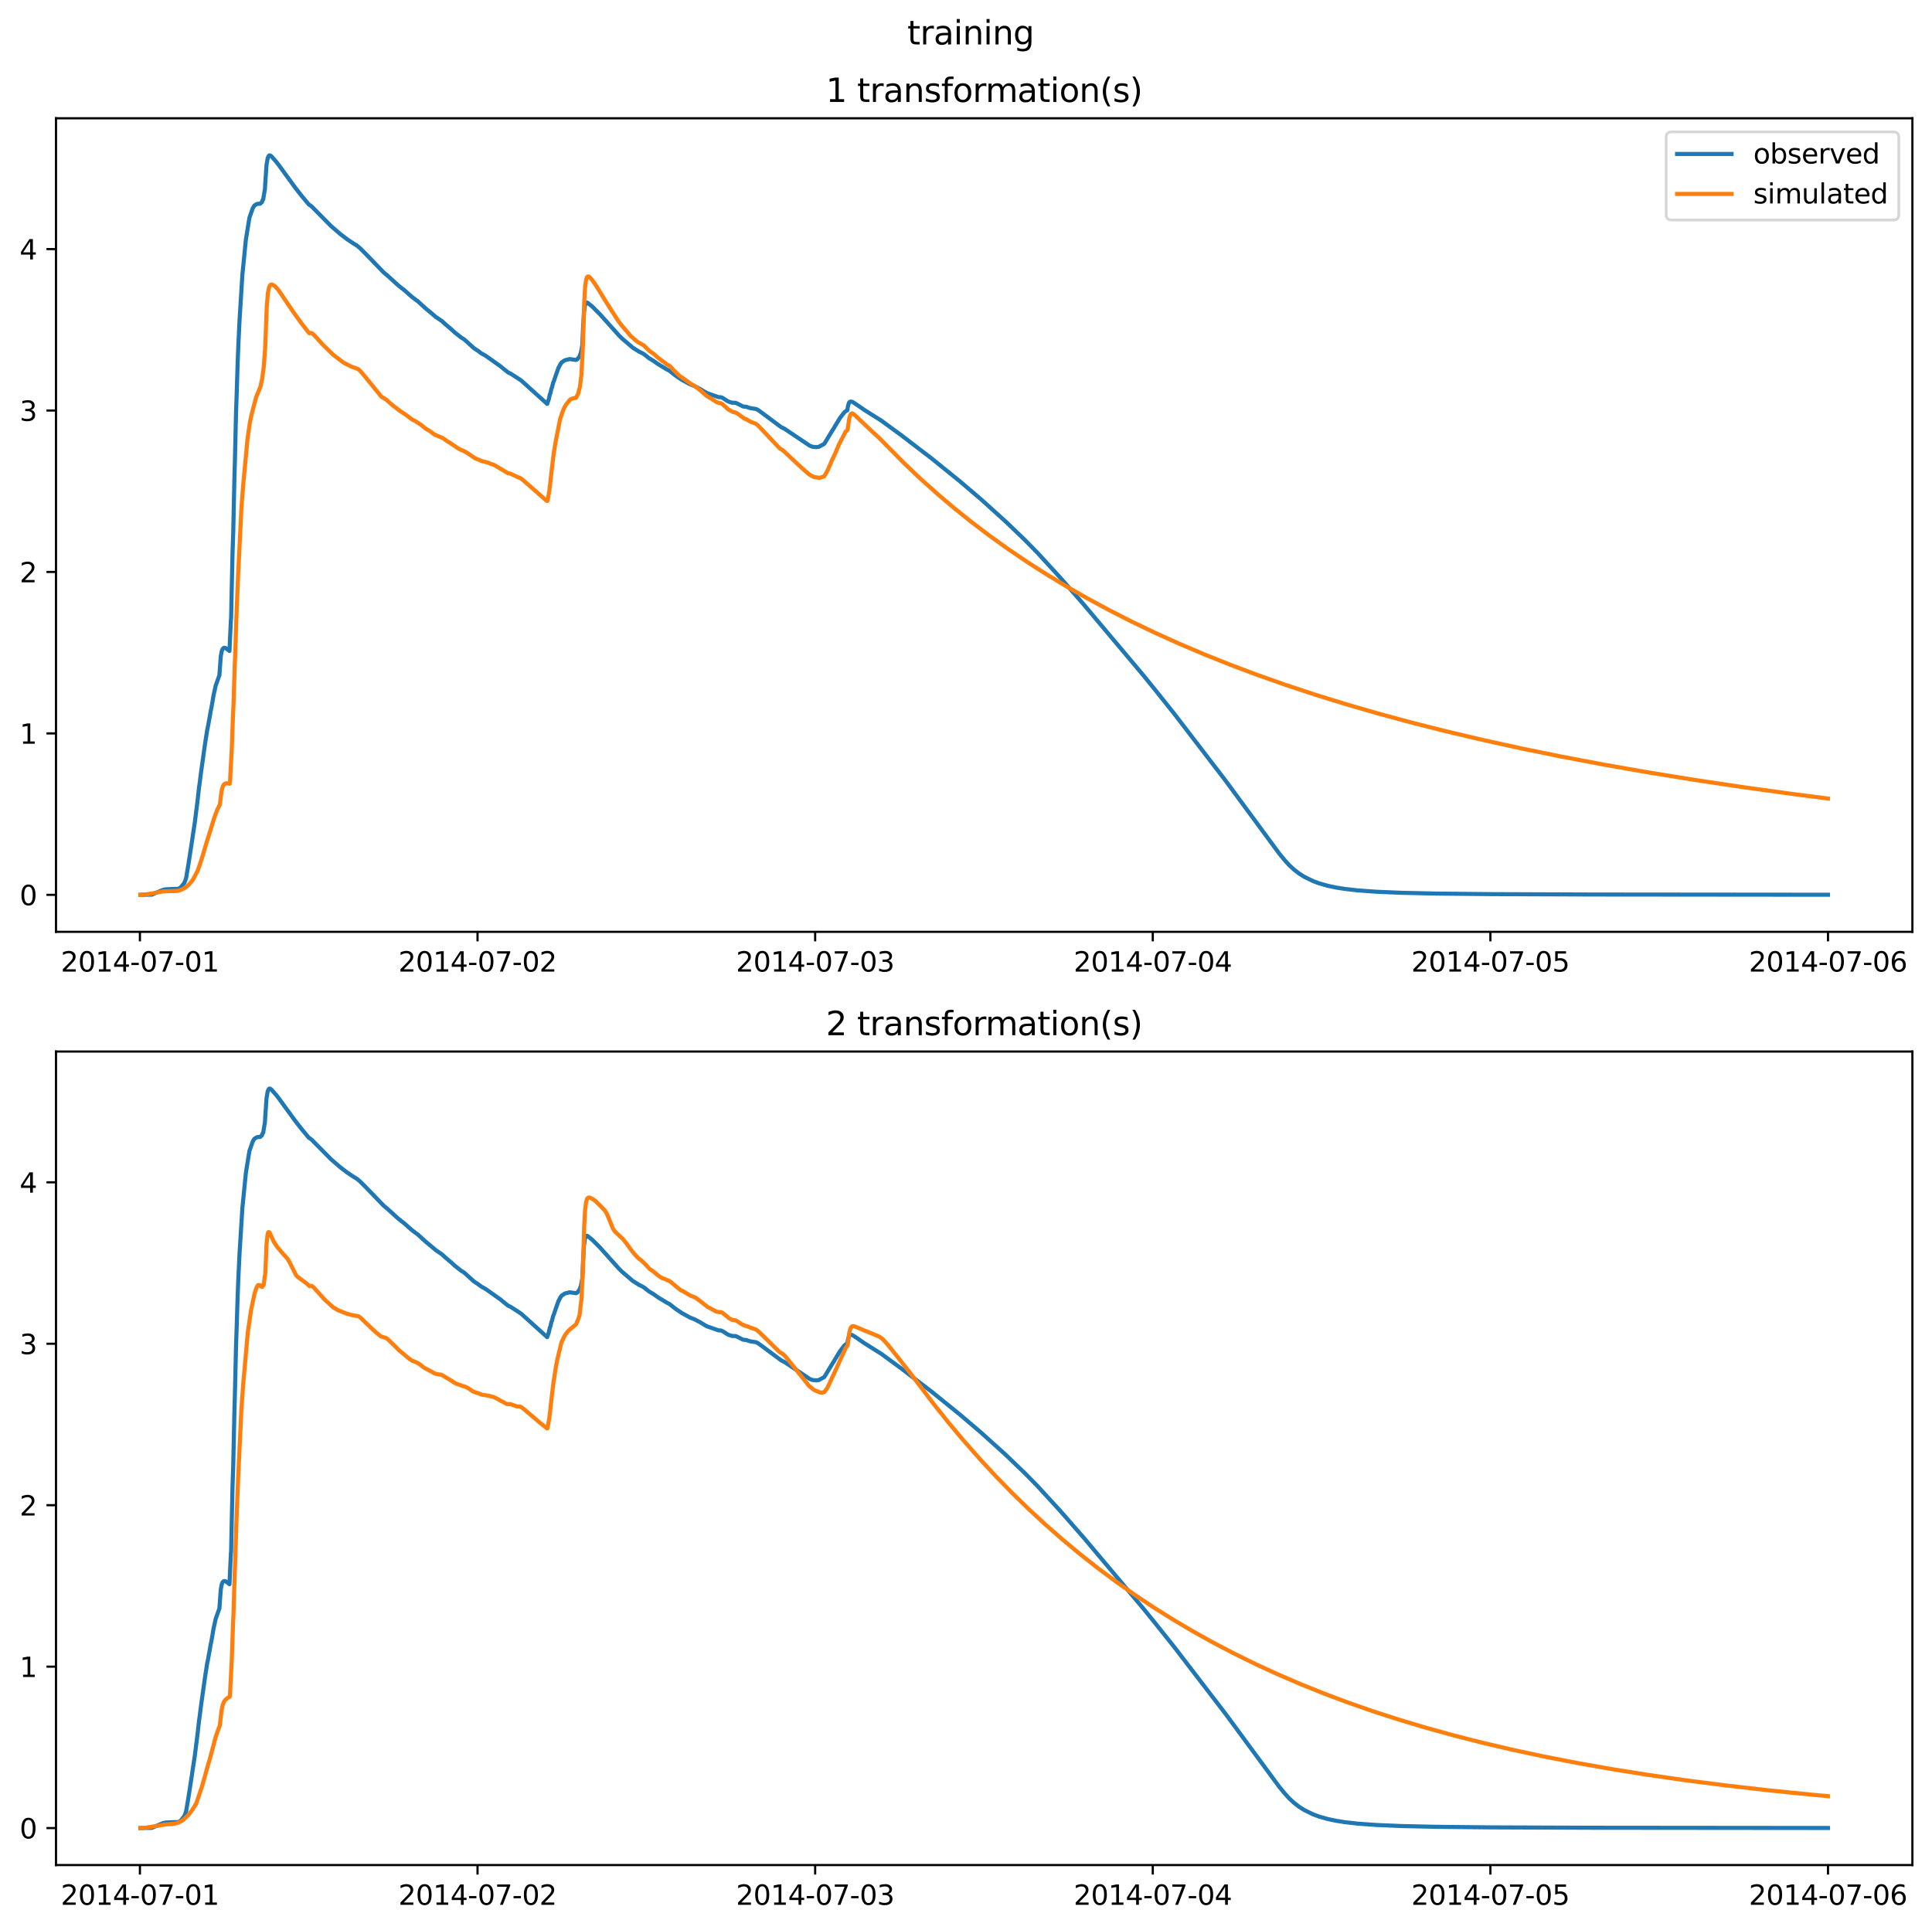 <?xml version="1.0" encoding="utf-8" standalone="no"?>
<!DOCTYPE svg PUBLIC "-//W3C//DTD SVG 1.1//EN"
  "http://www.w3.org/Graphics/SVG/1.1/DTD/svg11.dtd">
<svg xmlns:xlink="http://www.w3.org/1999/xlink" width="709.336pt" height="708.798pt" viewBox="0 0 709.336 708.798" xmlns="http://www.w3.org/2000/svg" version="1.1">
 <defs>
  <style type="text/css">*{stroke-linejoin: round; stroke-linecap: butt}</style>
 </defs>
 <g id="figure_1">
  <g id="patch_1">
   <path d="M 0 708.798 
L 709.336 708.798 
L 709.336 0 
L 0 0 
z
" style="fill: #ffffff"/>
  </g>
  <g id="axes_1">
   <g id="patch_2">
    <path d="M 20.562 342.2 
L 702.136 342.2 
L 702.136 43.44 
L 20.562 43.44 
z
" style="fill: #ffffff"/>
   </g>
   <g id="matplotlib.axis_1">
    <g id="xtick_1">
     <g id="line2d_1">
      <defs>
       <path id="m07687240cf" d="M 0 0 
L 0 3.5 
" style="stroke: #000000; stroke-width: 0.8"/>
      </defs>
      <g>
       <use xlink:href="#m07687240cf" x="51.371" y="342.2" style="stroke: #000000; stroke-width: 0.8"/>
      </g>
     </g>
     <g id="text_1">
      <!-- 2014-07-01 -->
      <g transform="translate(22.313 356.798) scale(0.1 -0.1)">
       <defs>
        <path id="DejaVuSans-32" d="M 1228 531 
L 3431 531 
L 3431 0 
L 469 0 
L 469 531 
Q 828 903 1448 1529 
Q 2069 2156 2228 2338 
Q 2531 2678 2651 2914 
Q 2772 3150 2772 3378 
Q 2772 3750 2511 3984 
Q 2250 4219 1831 4219 
Q 1534 4219 1204 4116 
Q 875 4013 500 3803 
L 500 4441 
Q 881 4594 1212 4672 
Q 1544 4750 1819 4750 
Q 2544 4750 2975 4387 
Q 3406 4025 3406 3419 
Q 3406 3131 3298 2873 
Q 3191 2616 2906 2266 
Q 2828 2175 2409 1742 
Q 1991 1309 1228 531 
z
" transform="scale(0.016)"/>
        <path id="DejaVuSans-30" d="M 2034 4250 
Q 1547 4250 1301 3770 
Q 1056 3291 1056 2328 
Q 1056 1369 1301 889 
Q 1547 409 2034 409 
Q 2525 409 2770 889 
Q 3016 1369 3016 2328 
Q 3016 3291 2770 3770 
Q 2525 4250 2034 4250 
z
M 2034 4750 
Q 2819 4750 3233 4129 
Q 3647 3509 3647 2328 
Q 3647 1150 3233 529 
Q 2819 -91 2034 -91 
Q 1250 -91 836 529 
Q 422 1150 422 2328 
Q 422 3509 836 4129 
Q 1250 4750 2034 4750 
z
" transform="scale(0.016)"/>
        <path id="DejaVuSans-31" d="M 794 531 
L 1825 531 
L 1825 4091 
L 703 3866 
L 703 4441 
L 1819 4666 
L 2450 4666 
L 2450 531 
L 3481 531 
L 3481 0 
L 794 0 
L 794 531 
z
" transform="scale(0.016)"/>
        <path id="DejaVuSans-34" d="M 2419 4116 
L 825 1625 
L 2419 1625 
L 2419 4116 
z
M 2253 4666 
L 3047 4666 
L 3047 1625 
L 3713 1625 
L 3713 1100 
L 3047 1100 
L 3047 0 
L 2419 0 
L 2419 1100 
L 313 1100 
L 313 1709 
L 2253 4666 
z
" transform="scale(0.016)"/>
        <path id="DejaVuSans-2d" d="M 313 2009 
L 1997 2009 
L 1997 1497 
L 313 1497 
L 313 2009 
z
" transform="scale(0.016)"/>
        <path id="DejaVuSans-37" d="M 525 4666 
L 3525 4666 
L 3525 4397 
L 1831 0 
L 1172 0 
L 2766 4134 
L 525 4134 
L 525 4666 
z
" transform="scale(0.016)"/>
       </defs>
       <use xlink:href="#DejaVuSans-32"/>
       <use xlink:href="#DejaVuSans-30" x="63.623"/>
       <use xlink:href="#DejaVuSans-31" x="127.246"/>
       <use xlink:href="#DejaVuSans-34" x="190.869"/>
       <use xlink:href="#DejaVuSans-2d" x="254.492"/>
       <use xlink:href="#DejaVuSans-30" x="290.576"/>
       <use xlink:href="#DejaVuSans-37" x="354.199"/>
       <use xlink:href="#DejaVuSans-2d" x="417.822"/>
       <use xlink:href="#DejaVuSans-30" x="453.906"/>
       <use xlink:href="#DejaVuSans-31" x="517.529"/>
      </g>
     </g>
    </g>
    <g id="xtick_2">
     <g id="line2d_2">
      <g>
       <use xlink:href="#m07687240cf" x="175.328" y="342.2" style="stroke: #000000; stroke-width: 0.8"/>
      </g>
     </g>
     <g id="text_2">
      <!-- 2014-07-02 -->
      <g transform="translate(146.27 356.798) scale(0.1 -0.1)">
       <use xlink:href="#DejaVuSans-32"/>
       <use xlink:href="#DejaVuSans-30" x="63.623"/>
       <use xlink:href="#DejaVuSans-31" x="127.246"/>
       <use xlink:href="#DejaVuSans-34" x="190.869"/>
       <use xlink:href="#DejaVuSans-2d" x="254.492"/>
       <use xlink:href="#DejaVuSans-30" x="290.576"/>
       <use xlink:href="#DejaVuSans-37" x="354.199"/>
       <use xlink:href="#DejaVuSans-2d" x="417.822"/>
       <use xlink:href="#DejaVuSans-30" x="453.906"/>
       <use xlink:href="#DejaVuSans-32" x="517.529"/>
      </g>
     </g>
    </g>
    <g id="xtick_3">
     <g id="line2d_3">
      <g>
       <use xlink:href="#m07687240cf" x="299.285" y="342.2" style="stroke: #000000; stroke-width: 0.8"/>
      </g>
     </g>
     <g id="text_3">
      <!-- 2014-07-03 -->
      <g transform="translate(270.227 356.798) scale(0.1 -0.1)">
       <defs>
        <path id="DejaVuSans-33" d="M 2597 2516 
Q 3050 2419 3304 2112 
Q 3559 1806 3559 1356 
Q 3559 666 3084 287 
Q 2609 -91 1734 -91 
Q 1441 -91 1130 -33 
Q 819 25 488 141 
L 488 750 
Q 750 597 1062 519 
Q 1375 441 1716 441 
Q 2309 441 2620 675 
Q 2931 909 2931 1356 
Q 2931 1769 2642 2001 
Q 2353 2234 1838 2234 
L 1294 2234 
L 1294 2753 
L 1863 2753 
Q 2328 2753 2575 2939 
Q 2822 3125 2822 3475 
Q 2822 3834 2567 4026 
Q 2313 4219 1838 4219 
Q 1578 4219 1281 4162 
Q 984 4106 628 3988 
L 628 4550 
Q 988 4650 1302 4700 
Q 1616 4750 1894 4750 
Q 2613 4750 3031 4423 
Q 3450 4097 3450 3541 
Q 3450 3153 3228 2886 
Q 3006 2619 2597 2516 
z
" transform="scale(0.016)"/>
       </defs>
       <use xlink:href="#DejaVuSans-32"/>
       <use xlink:href="#DejaVuSans-30" x="63.623"/>
       <use xlink:href="#DejaVuSans-31" x="127.246"/>
       <use xlink:href="#DejaVuSans-34" x="190.869"/>
       <use xlink:href="#DejaVuSans-2d" x="254.492"/>
       <use xlink:href="#DejaVuSans-30" x="290.576"/>
       <use xlink:href="#DejaVuSans-37" x="354.199"/>
       <use xlink:href="#DejaVuSans-2d" x="417.822"/>
       <use xlink:href="#DejaVuSans-30" x="453.906"/>
       <use xlink:href="#DejaVuSans-33" x="517.529"/>
      </g>
     </g>
    </g>
    <g id="xtick_4">
     <g id="line2d_4">
      <g>
       <use xlink:href="#m07687240cf" x="423.242" y="342.2" style="stroke: #000000; stroke-width: 0.8"/>
      </g>
     </g>
     <g id="text_4">
      <!-- 2014-07-04 -->
      <g transform="translate(394.184 356.798) scale(0.1 -0.1)">
       <use xlink:href="#DejaVuSans-32"/>
       <use xlink:href="#DejaVuSans-30" x="63.623"/>
       <use xlink:href="#DejaVuSans-31" x="127.246"/>
       <use xlink:href="#DejaVuSans-34" x="190.869"/>
       <use xlink:href="#DejaVuSans-2d" x="254.492"/>
       <use xlink:href="#DejaVuSans-30" x="290.576"/>
       <use xlink:href="#DejaVuSans-37" x="354.199"/>
       <use xlink:href="#DejaVuSans-2d" x="417.822"/>
       <use xlink:href="#DejaVuSans-30" x="453.906"/>
       <use xlink:href="#DejaVuSans-34" x="517.529"/>
      </g>
     </g>
    </g>
    <g id="xtick_5">
     <g id="line2d_5">
      <g>
       <use xlink:href="#m07687240cf" x="547.199" y="342.2" style="stroke: #000000; stroke-width: 0.8"/>
      </g>
     </g>
     <g id="text_5">
      <!-- 2014-07-05 -->
      <g transform="translate(518.141 356.798) scale(0.1 -0.1)">
       <defs>
        <path id="DejaVuSans-35" d="M 691 4666 
L 3169 4666 
L 3169 4134 
L 1269 4134 
L 1269 2991 
Q 1406 3038 1543 3061 
Q 1681 3084 1819 3084 
Q 2600 3084 3056 2656 
Q 3513 2228 3513 1497 
Q 3513 744 3044 326 
Q 2575 -91 1722 -91 
Q 1428 -91 1123 -41 
Q 819 9 494 109 
L 494 744 
Q 775 591 1075 516 
Q 1375 441 1709 441 
Q 2250 441 2565 725 
Q 2881 1009 2881 1497 
Q 2881 1984 2565 2268 
Q 2250 2553 1709 2553 
Q 1456 2553 1204 2497 
Q 953 2441 691 2322 
L 691 4666 
z
" transform="scale(0.016)"/>
       </defs>
       <use xlink:href="#DejaVuSans-32"/>
       <use xlink:href="#DejaVuSans-30" x="63.623"/>
       <use xlink:href="#DejaVuSans-31" x="127.246"/>
       <use xlink:href="#DejaVuSans-34" x="190.869"/>
       <use xlink:href="#DejaVuSans-2d" x="254.492"/>
       <use xlink:href="#DejaVuSans-30" x="290.576"/>
       <use xlink:href="#DejaVuSans-37" x="354.199"/>
       <use xlink:href="#DejaVuSans-2d" x="417.822"/>
       <use xlink:href="#DejaVuSans-30" x="453.906"/>
       <use xlink:href="#DejaVuSans-35" x="517.529"/>
      </g>
     </g>
    </g>
    <g id="xtick_6">
     <g id="line2d_6">
      <g>
       <use xlink:href="#m07687240cf" x="671.156" y="342.2" style="stroke: #000000; stroke-width: 0.8"/>
      </g>
     </g>
     <g id="text_6">
      <!-- 2014-07-06 -->
      <g transform="translate(642.098 356.798) scale(0.1 -0.1)">
       <defs>
        <path id="DejaVuSans-36" d="M 2113 2584 
Q 1688 2584 1439 2293 
Q 1191 2003 1191 1497 
Q 1191 994 1439 701 
Q 1688 409 2113 409 
Q 2538 409 2786 701 
Q 3034 994 3034 1497 
Q 3034 2003 2786 2293 
Q 2538 2584 2113 2584 
z
M 3366 4563 
L 3366 3988 
Q 3128 4100 2886 4159 
Q 2644 4219 2406 4219 
Q 1781 4219 1451 3797 
Q 1122 3375 1075 2522 
Q 1259 2794 1537 2939 
Q 1816 3084 2150 3084 
Q 2853 3084 3261 2657 
Q 3669 2231 3669 1497 
Q 3669 778 3244 343 
Q 2819 -91 2113 -91 
Q 1303 -91 875 529 
Q 447 1150 447 2328 
Q 447 3434 972 4092 
Q 1497 4750 2381 4750 
Q 2619 4750 2861 4703 
Q 3103 4656 3366 4563 
z
" transform="scale(0.016)"/>
       </defs>
       <use xlink:href="#DejaVuSans-32"/>
       <use xlink:href="#DejaVuSans-30" x="63.623"/>
       <use xlink:href="#DejaVuSans-31" x="127.246"/>
       <use xlink:href="#DejaVuSans-34" x="190.869"/>
       <use xlink:href="#DejaVuSans-2d" x="254.492"/>
       <use xlink:href="#DejaVuSans-30" x="290.576"/>
       <use xlink:href="#DejaVuSans-37" x="354.199"/>
       <use xlink:href="#DejaVuSans-2d" x="417.822"/>
       <use xlink:href="#DejaVuSans-30" x="453.906"/>
       <use xlink:href="#DejaVuSans-36" x="517.529"/>
      </g>
     </g>
    </g>
   </g>
   <g id="matplotlib.axis_2">
    <g id="ytick_1">
     <g id="line2d_7">
      <defs>
       <path id="mc85a9d0c08" d="M 0 0 
L -3.5 0 
" style="stroke: #000000; stroke-width: 0.8"/>
      </defs>
      <g>
       <use xlink:href="#mc85a9d0c08" x="20.562" y="328.62" style="stroke: #000000; stroke-width: 0.8"/>
      </g>
     </g>
     <g id="text_7">
      <!-- 0 -->
      <g transform="translate(7.2 332.419) scale(0.1 -0.1)">
       <use xlink:href="#DejaVuSans-30"/>
      </g>
     </g>
    </g>
    <g id="ytick_2">
     <g id="line2d_8">
      <g>
       <use xlink:href="#mc85a9d0c08" x="20.562" y="269.332" style="stroke: #000000; stroke-width: 0.8"/>
      </g>
     </g>
     <g id="text_8">
      <!-- 1 -->
      <g transform="translate(7.2 273.131) scale(0.1 -0.1)">
       <use xlink:href="#DejaVuSans-31"/>
      </g>
     </g>
    </g>
    <g id="ytick_3">
     <g id="line2d_9">
      <g>
       <use xlink:href="#mc85a9d0c08" x="20.562" y="210.045" style="stroke: #000000; stroke-width: 0.8"/>
      </g>
     </g>
     <g id="text_9">
      <!-- 2 -->
      <g transform="translate(7.2 213.844) scale(0.1 -0.1)">
       <use xlink:href="#DejaVuSans-32"/>
      </g>
     </g>
    </g>
    <g id="ytick_4">
     <g id="line2d_10">
      <g>
       <use xlink:href="#mc85a9d0c08" x="20.562" y="150.757" style="stroke: #000000; stroke-width: 0.8"/>
      </g>
     </g>
     <g id="text_10">
      <!-- 3 -->
      <g transform="translate(7.2 154.557) scale(0.1 -0.1)">
       <use xlink:href="#DejaVuSans-33"/>
      </g>
     </g>
    </g>
    <g id="ytick_5">
     <g id="line2d_11">
      <g>
       <use xlink:href="#mc85a9d0c08" x="20.562" y="91.47" style="stroke: #000000; stroke-width: 0.8"/>
      </g>
     </g>
     <g id="text_11">
      <!-- 4 -->
      <g transform="translate(7.2 95.269) scale(0.1 -0.1)">
       <use xlink:href="#DejaVuSans-34"/>
      </g>
     </g>
    </g>
   </g>
   <g id="line2d_12">
    <path d="M 51.543 328.62 
L 55.761 328.542 
L 58.86 327.209 
L 59.893 326.774 
L 60.926 326.581 
L 62.82 326.483 
L 65.402 326.419 
L 66.091 326.068 
L 66.607 325.592 
L 67.726 324.157 
L 68.329 322.478 
L 69.19 317.341 
L 70.309 310.105 
L 71.084 304.935 
L 71.514 302.105 
L 72.547 293.919 
L 73.063 289.298 
L 73.322 287.47 
L 73.666 284.725 
L 73.924 282.796 
L 74.355 279.758 
L 75.129 274.251 
L 75.474 271.884 
L 75.732 270.297 
L 76.076 268.067 
L 76.421 266.433 
L 76.765 264.507 
L 77.023 263.102 
L 77.367 261.081 
L 77.54 260.355 
L 78.056 257.456 
L 78.4 255.374 
L 79.175 251.836 
L 80.552 247.969 
L 80.725 245.546 
L 81.069 240.919 
L 81.413 239.089 
L 81.758 238.284 
L 82.188 237.914 
L 82.532 237.895 
L 82.963 238.068 
L 83.824 238.733 
L 84.254 239.069 
L 84.426 235.088 
L 84.77 227.853 
L 84.857 226.819 
L 85.029 218.506 
L 85.373 203.109 
L 85.631 195.433 
L 86.062 175.676 
L 86.234 169.746 
L 86.664 151.393 
L 86.836 146.517 
L 87.267 132.785 
L 87.525 126.396 
L 87.955 117.43 
L 88.988 100.927 
L 90.28 87.967 
L 91.571 79.971 
L 92.862 76.306 
L 93.034 76.097 
L 93.379 75.483 
L 94.412 74.871 
L 95.531 74.815 
L 95.789 74.495 
L 96.133 74.29 
L 96.478 73.367 
L 96.65 73.196 
L 96.822 72.058 
L 97.166 70 
L 97.252 69.669 
L 97.424 66.836 
L 97.855 60.592 
L 98.285 58.066 
L 98.63 57.303 
L 98.888 57.047 
L 99.146 57.077 
L 99.576 57.327 
L 101.384 59.371 
L 102.245 60.479 
L 108.529 69.1 
L 110.853 72.052 
L 113.435 75.15 
L 113.866 75.392 
L 114.468 75.849 
L 115.674 77.079 
L 121.527 83.001 
L 124.97 85.974 
L 127.467 87.874 
L 129.705 89.373 
L 131.082 90.214 
L 132.287 91.231 
L 134.525 93.485 
L 140.895 100.079 
L 142.273 101.224 
L 146.319 104.9 
L 148.384 106.514 
L 151.311 109.092 
L 153.463 110.688 
L 155.013 112.118 
L 156.39 113.36 
L 158.37 114.991 
L 160.005 116.388 
L 162.244 117.908 
L 163.621 119.162 
L 165.859 121.062 
L 167.064 122.174 
L 169.388 123.999 
L 169.647 124.151 
L 170.163 124.453 
L 170.593 124.781 
L 174.037 127.89 
L 174.639 128.288 
L 175.156 128.608 
L 175.672 128.963 
L 176.017 129.219 
L 176.533 129.632 
L 177.136 130.004 
L 177.996 130.46 
L 178.427 130.728 
L 183.678 134.445 
L 185.227 135.72 
L 186.605 136.807 
L 187.465 137.199 
L 190.65 139.256 
L 191.425 139.788 
L 192.888 141.103 
L 200.894 148.335 
L 201.324 147.08 
L 201.497 146.583 
L 201.841 144.984 
L 202.099 144.339 
L 202.443 142.822 
L 202.702 142.137 
L 203.132 140.407 
L 203.39 139.872 
L 203.907 138.291 
L 205.026 135.114 
L 205.198 134.834 
L 205.628 133.92 
L 205.801 133.722 
L 206.145 133.122 
L 207.006 132.562 
L 207.264 132.359 
L 207.608 132.242 
L 209.158 131.864 
L 210.019 131.983 
L 210.449 132.041 
L 211.482 132.192 
L 211.826 132.03 
L 211.998 131.933 
L 212.343 131.386 
L 212.687 131.098 
L 213.031 130.075 
L 213.204 129.851 
L 213.806 126.699 
L 214.064 120.454 
L 214.409 114.729 
L 214.753 112.224 
L 215.097 111.281 
L 215.442 111.094 
L 215.7 111.17 
L 217.422 112.548 
L 220.262 115.396 
L 227.321 123.264 
L 228.44 124.36 
L 232.314 127.675 
L 234.638 129.134 
L 235.585 129.583 
L 236.446 130.076 
L 238.425 131.643 
L 239.028 131.97 
L 240.061 132.606 
L 241.524 133.664 
L 245.054 135.8 
L 245.742 136.113 
L 246.775 136.936 
L 247.98 137.892 
L 250.391 139.511 
L 252.112 140.461 
L 253.231 141.083 
L 254.867 141.722 
L 256.244 142.44 
L 257.277 142.994 
L 258.482 143.737 
L 259.515 144.337 
L 263.905 145.879 
L 264.336 145.846 
L 264.852 145.924 
L 265.541 146.27 
L 267.004 147.235 
L 267.693 147.563 
L 268.812 147.896 
L 269.329 147.899 
L 270.189 147.958 
L 270.964 148.322 
L 272.772 149.252 
L 273.547 149.346 
L 274.063 149.387 
L 275.01 149.754 
L 275.526 149.858 
L 276.215 149.994 
L 276.732 150.061 
L 277.592 150.196 
L 278.367 150.598 
L 279.917 151.722 
L 286.803 156.859 
L 287.922 157.393 
L 289.988 158.767 
L 297.219 163.638 
L 298.252 164.059 
L 299.715 164.201 
L 300.662 164.071 
L 302.642 162.973 
L 305.569 158.138 
L 306.257 157.073 
L 306.688 156.282 
L 306.86 156.064 
L 307.29 155.288 
L 307.462 155.064 
L 307.893 154.304 
L 308.065 154.083 
L 308.495 153.347 
L 308.84 152.939 
L 309.184 152.435 
L 309.356 152.273 
L 309.787 151.68 
L 310.131 151.313 
L 310.734 150.854 
L 311.078 150.686 
L 311.336 149.172 
L 311.68 147.962 
L 312.025 147.549 
L 312.455 147.458 
L 312.972 147.586 
L 314.349 148.467 
L 317.362 150.554 
L 323.56 154.451 
L 330.963 159.876 
L 341.981 168.303 
L 352.569 176.875 
L 360.23 183.408 
L 369.097 191.4 
L 376.327 198.342 
L 380.976 203.08 
L 389.154 212.006 
L 397.762 221.828 
L 419.798 248.018 
L 424.361 253.651 
L 431.161 262.168 
L 450.013 286.739 
L 469.639 313.414 
L 471.791 316.017 
L 473.341 317.717 
L 475.063 319.32 
L 477.042 320.843 
L 478.85 321.99 
L 482.121 323.585 
L 484.187 324.355 
L 487.458 325.288 
L 490.729 325.971 
L 493.742 326.446 
L 498.563 326.992 
L 505.535 327.493 
L 514.66 327.872 
L 527.142 328.149 
L 547.629 328.36 
L 584.816 328.5 
L 671.156 328.58 
L 671.156 328.58 
" clip-path="url(#p817e63417f)" style="fill: none; stroke: #1f77b4; stroke-width: 1.5; stroke-linecap: square"/>
   </g>
   <g id="line2d_13">
    <path d="M 51.543 328.62 
L 53.265 328.512 
L 55.933 328.095 
L 59.807 327.354 
L 61.787 327.287 
L 65.23 327.17 
L 66.607 326.736 
L 67.985 325.983 
L 68.845 325.303 
L 69.534 324.618 
L 70.137 323.937 
L 70.825 323.088 
L 72.547 319.82 
L 73.322 317.636 
L 73.838 316.06 
L 74.527 313.872 
L 75.043 312.128 
L 75.818 309.478 
L 76.248 308.09 
L 76.507 307.337 
L 77.454 304.313 
L 77.712 303.489 
L 78.573 300.585 
L 79.778 297.333 
L 80.725 295.459 
L 81.327 290.635 
L 81.758 288.908 
L 82.188 288.12 
L 82.618 287.779 
L 83.221 287.639 
L 84.082 287.664 
L 84.34 287.807 
L 84.426 287.408 
L 85.115 274.627 
L 85.545 262.565 
L 85.717 259.069 
L 86.148 245.345 
L 86.32 241.433 
L 86.75 227.953 
L 87.009 221.248 
L 87.439 210.867 
L 88.644 186.541 
L 88.902 183.057 
L 89.333 177.593 
L 90.882 161.076 
L 91.743 155.226 
L 92.001 153.939 
L 92.432 151.93 
L 94.067 145.784 
L 95.617 142.043 
L 96.047 140.022 
L 96.219 139.357 
L 96.65 136.085 
L 96.822 134.952 
L 97.252 128.989 
L 97.338 128.355 
L 97.51 123.867 
L 97.941 112.705 
L 98.371 107.526 
L 98.716 105.792 
L 99.06 104.878 
L 99.404 104.558 
L 99.749 104.476 
L 100.609 104.852 
L 101.126 105.276 
L 102.245 106.517 
L 104.225 109.465 
L 107.668 114.546 
L 110.681 118.717 
L 113.522 122.357 
L 113.694 122.381 
L 114.124 122.268 
L 114.555 122.401 
L 115.157 122.88 
L 116.534 124.359 
L 118.6 126.64 
L 122.302 130.245 
L 126.089 133.144 
L 128.5 134.403 
L 129.016 134.634 
L 129.705 134.904 
L 130.221 135.036 
L 131.599 135.597 
L 132.373 136.333 
L 133.837 138.064 
L 140.035 145.673 
L 140.551 145.995 
L 141.928 146.842 
L 143.134 147.97 
L 144.339 148.976 
L 146.921 150.95 
L 148.901 152.245 
L 151.483 154.173 
L 152.258 154.5 
L 154.496 155.962 
L 156.476 157.535 
L 157.595 158.158 
L 158.284 158.646 
L 159.661 159.667 
L 162.674 160.91 
L 163.535 161.573 
L 164.482 162.2 
L 165.256 162.646 
L 167.839 164.415 
L 168.527 164.839 
L 169.216 165.202 
L 169.819 165.414 
L 171.11 166.044 
L 174.467 168.317 
L 176.103 168.966 
L 176.877 169.328 
L 179.288 169.933 
L 180.321 170.403 
L 180.751 170.503 
L 181.354 170.721 
L 185.055 172.899 
L 186.605 173.843 
L 187.035 173.849 
L 187.551 174.007 
L 190.392 175.353 
L 190.909 175.501 
L 191.683 176.014 
L 193.577 177.661 
L 200.722 183.93 
L 200.98 183.963 
L 201.669 180.431 
L 202.616 172.167 
L 202.874 169.996 
L 203.304 166.575 
L 203.562 164.923 
L 203.993 162.288 
L 205.628 153.938 
L 206.575 151.152 
L 207.006 150.076 
L 207.264 149.57 
L 207.694 148.801 
L 209.244 146.79 
L 209.846 146.482 
L 210.535 146.236 
L 211.482 146.092 
L 212.257 144.616 
L 212.945 141.901 
L 213.462 137.619 
L 214.064 125.94 
L 214.495 111.028 
L 214.839 105.264 
L 215.183 102.79 
L 215.528 101.754 
L 215.786 101.544 
L 216.13 101.554 
L 216.647 101.941 
L 217.422 102.83 
L 218.713 104.646 
L 222.586 110.972 
L 226.891 117.708 
L 228.268 119.535 
L 229.731 121.212 
L 231.453 123.26 
L 232.916 124.584 
L 234.121 125.564 
L 234.81 125.962 
L 236.446 126.891 
L 237.392 127.856 
L 238.425 128.864 
L 239.028 129.261 
L 240.061 129.996 
L 241.524 131.312 
L 243.332 132.676 
L 243.848 133.029 
L 244.968 133.922 
L 245.484 134.111 
L 246.173 134.663 
L 247.292 135.91 
L 247.894 136.436 
L 248.841 137.411 
L 249.616 138.133 
L 250.219 138.52 
L 251.338 139.281 
L 253.748 141.026 
L 254.436 141.381 
L 255.986 142.453 
L 257.449 143.611 
L 258.654 144.714 
L 259.515 145.422 
L 262.012 146.942 
L 262.959 147.614 
L 264.164 148.04 
L 264.594 148.043 
L 265.111 148.31 
L 266.316 149.371 
L 267.435 150.381 
L 269.156 151.31 
L 269.673 151.369 
L 270.534 151.719 
L 273.46 153.829 
L 273.977 153.927 
L 274.666 154.368 
L 275.44 154.811 
L 276.129 155.084 
L 276.904 155.389 
L 277.592 155.673 
L 278.281 156.227 
L 279.917 157.933 
L 286.287 164.676 
L 286.717 164.935 
L 287.406 165.359 
L 288.611 166.45 
L 292.829 170.412 
L 294.55 171.982 
L 296.875 174.043 
L 297.907 174.715 
L 298.854 175.165 
L 300.834 175.487 
L 302.642 174.924 
L 304.019 172.396 
L 305.483 168.968 
L 306.085 167.705 
L 306.946 165.865 
L 307.376 164.747 
L 307.635 164.156 
L 308.065 163.181 
L 310.475 158.496 
L 311.164 157.923 
L 311.25 157.659 
L 311.767 153.813 
L 312.197 152.328 
L 312.541 151.895 
L 312.886 151.806 
L 313.316 151.995 
L 314.177 152.743 
L 319.514 157.818 
L 322.699 160.748 
L 332.168 170.316 
L 338.021 175.865 
L 344.047 181.271 
L 350.245 186.532 
L 356.615 191.648 
L 363.157 196.617 
L 369.957 201.502 
L 376.93 206.235 
L 384.161 210.873 
L 391.564 215.358 
L 399.225 219.741 
L 407.231 224.063 
L 415.494 228.269 
L 424.016 232.358 
L 432.883 236.364 
L 442.093 240.281 
L 451.648 244.103 
L 461.634 247.856 
L 471.964 251.5 
L 482.81 255.088 
L 494.087 258.582 
L 505.88 262.001 
L 518.189 265.336 
L 531.015 268.58 
L 544.444 271.747 
L 558.561 274.845 
L 573.367 277.864 
L 588.862 280.796 
L 605.131 283.647 
L 622.261 286.423 
L 640.338 289.125 
L 659.362 291.742 
L 671.156 293.258 
L 671.156 293.258 
" clip-path="url(#p817e63417f)" style="fill: none; stroke: #ff7f0e; stroke-width: 1.5; stroke-linecap: square"/>
   </g>
   <g id="patch_3">
    <path d="M 20.562 342.2 
L 20.562 43.44 
" style="fill: none; stroke: #000000; stroke-width: 0.8; stroke-linejoin: miter; stroke-linecap: square"/>
   </g>
   <g id="patch_4">
    <path d="M 702.136 342.2 
L 702.136 43.44 
" style="fill: none; stroke: #000000; stroke-width: 0.8; stroke-linejoin: miter; stroke-linecap: square"/>
   </g>
   <g id="patch_5">
    <path d="M 20.562 342.2 
L 702.136 342.2 
" style="fill: none; stroke: #000000; stroke-width: 0.8; stroke-linejoin: miter; stroke-linecap: square"/>
   </g>
   <g id="patch_6">
    <path d="M 20.562 43.44 
L 702.136 43.44 
" style="fill: none; stroke: #000000; stroke-width: 0.8; stroke-linejoin: miter; stroke-linecap: square"/>
   </g>
   <g id="text_12">
    <!-- 1 transformation(s) -->
    <g transform="translate(303.235 37.44) scale(0.12 -0.12)">
     <defs>
      <path id="DejaVuSans-20" transform="scale(0.016)"/>
      <path id="DejaVuSans-74" d="M 1172 4494 
L 1172 3500 
L 2356 3500 
L 2356 3053 
L 1172 3053 
L 1172 1153 
Q 1172 725 1289 603 
Q 1406 481 1766 481 
L 2356 481 
L 2356 0 
L 1766 0 
Q 1100 0 847 248 
Q 594 497 594 1153 
L 594 3053 
L 172 3053 
L 172 3500 
L 594 3500 
L 594 4494 
L 1172 4494 
z
" transform="scale(0.016)"/>
      <path id="DejaVuSans-72" d="M 2631 2963 
Q 2534 3019 2420 3045 
Q 2306 3072 2169 3072 
Q 1681 3072 1420 2755 
Q 1159 2438 1159 1844 
L 1159 0 
L 581 0 
L 581 3500 
L 1159 3500 
L 1159 2956 
Q 1341 3275 1631 3429 
Q 1922 3584 2338 3584 
Q 2397 3584 2469 3576 
Q 2541 3569 2628 3553 
L 2631 2963 
z
" transform="scale(0.016)"/>
      <path id="DejaVuSans-61" d="M 2194 1759 
Q 1497 1759 1228 1600 
Q 959 1441 959 1056 
Q 959 750 1161 570 
Q 1363 391 1709 391 
Q 2188 391 2477 730 
Q 2766 1069 2766 1631 
L 2766 1759 
L 2194 1759 
z
M 3341 1997 
L 3341 0 
L 2766 0 
L 2766 531 
Q 2569 213 2275 61 
Q 1981 -91 1556 -91 
Q 1019 -91 701 211 
Q 384 513 384 1019 
Q 384 1609 779 1909 
Q 1175 2209 1959 2209 
L 2766 2209 
L 2766 2266 
Q 2766 2663 2505 2880 
Q 2244 3097 1772 3097 
Q 1472 3097 1187 3025 
Q 903 2953 641 2809 
L 641 3341 
Q 956 3463 1253 3523 
Q 1550 3584 1831 3584 
Q 2591 3584 2966 3190 
Q 3341 2797 3341 1997 
z
" transform="scale(0.016)"/>
      <path id="DejaVuSans-6e" d="M 3513 2113 
L 3513 0 
L 2938 0 
L 2938 2094 
Q 2938 2591 2744 2837 
Q 2550 3084 2163 3084 
Q 1697 3084 1428 2787 
Q 1159 2491 1159 1978 
L 1159 0 
L 581 0 
L 581 3500 
L 1159 3500 
L 1159 2956 
Q 1366 3272 1645 3428 
Q 1925 3584 2291 3584 
Q 2894 3584 3203 3211 
Q 3513 2838 3513 2113 
z
" transform="scale(0.016)"/>
      <path id="DejaVuSans-73" d="M 2834 3397 
L 2834 2853 
Q 2591 2978 2328 3040 
Q 2066 3103 1784 3103 
Q 1356 3103 1142 2972 
Q 928 2841 928 2578 
Q 928 2378 1081 2264 
Q 1234 2150 1697 2047 
L 1894 2003 
Q 2506 1872 2764 1633 
Q 3022 1394 3022 966 
Q 3022 478 2636 193 
Q 2250 -91 1575 -91 
Q 1294 -91 989 -36 
Q 684 19 347 128 
L 347 722 
Q 666 556 975 473 
Q 1284 391 1588 391 
Q 1994 391 2212 530 
Q 2431 669 2431 922 
Q 2431 1156 2273 1281 
Q 2116 1406 1581 1522 
L 1381 1569 
Q 847 1681 609 1914 
Q 372 2147 372 2553 
Q 372 3047 722 3315 
Q 1072 3584 1716 3584 
Q 2034 3584 2315 3537 
Q 2597 3491 2834 3397 
z
" transform="scale(0.016)"/>
      <path id="DejaVuSans-66" d="M 2375 4863 
L 2375 4384 
L 1825 4384 
Q 1516 4384 1395 4259 
Q 1275 4134 1275 3809 
L 1275 3500 
L 2222 3500 
L 2222 3053 
L 1275 3053 
L 1275 0 
L 697 0 
L 697 3053 
L 147 3053 
L 147 3500 
L 697 3500 
L 697 3744 
Q 697 4328 969 4595 
Q 1241 4863 1831 4863 
L 2375 4863 
z
" transform="scale(0.016)"/>
      <path id="DejaVuSans-6f" d="M 1959 3097 
Q 1497 3097 1228 2736 
Q 959 2375 959 1747 
Q 959 1119 1226 758 
Q 1494 397 1959 397 
Q 2419 397 2687 759 
Q 2956 1122 2956 1747 
Q 2956 2369 2687 2733 
Q 2419 3097 1959 3097 
z
M 1959 3584 
Q 2709 3584 3137 3096 
Q 3566 2609 3566 1747 
Q 3566 888 3137 398 
Q 2709 -91 1959 -91 
Q 1206 -91 779 398 
Q 353 888 353 1747 
Q 353 2609 779 3096 
Q 1206 3584 1959 3584 
z
" transform="scale(0.016)"/>
      <path id="DejaVuSans-6d" d="M 3328 2828 
Q 3544 3216 3844 3400 
Q 4144 3584 4550 3584 
Q 5097 3584 5394 3201 
Q 5691 2819 5691 2113 
L 5691 0 
L 5113 0 
L 5113 2094 
Q 5113 2597 4934 2840 
Q 4756 3084 4391 3084 
Q 3944 3084 3684 2787 
Q 3425 2491 3425 1978 
L 3425 0 
L 2847 0 
L 2847 2094 
Q 2847 2600 2669 2842 
Q 2491 3084 2119 3084 
Q 1678 3084 1418 2786 
Q 1159 2488 1159 1978 
L 1159 0 
L 581 0 
L 581 3500 
L 1159 3500 
L 1159 2956 
Q 1356 3278 1631 3431 
Q 1906 3584 2284 3584 
Q 2666 3584 2933 3390 
Q 3200 3197 3328 2828 
z
" transform="scale(0.016)"/>
      <path id="DejaVuSans-69" d="M 603 3500 
L 1178 3500 
L 1178 0 
L 603 0 
L 603 3500 
z
M 603 4863 
L 1178 4863 
L 1178 4134 
L 603 4134 
L 603 4863 
z
" transform="scale(0.016)"/>
      <path id="DejaVuSans-28" d="M 1984 4856 
Q 1566 4138 1362 3434 
Q 1159 2731 1159 2009 
Q 1159 1288 1364 580 
Q 1569 -128 1984 -844 
L 1484 -844 
Q 1016 -109 783 600 
Q 550 1309 550 2009 
Q 550 2706 781 3412 
Q 1013 4119 1484 4856 
L 1984 4856 
z
" transform="scale(0.016)"/>
      <path id="DejaVuSans-29" d="M 513 4856 
L 1013 4856 
Q 1481 4119 1714 3412 
Q 1947 2706 1947 2009 
Q 1947 1309 1714 600 
Q 1481 -109 1013 -844 
L 513 -844 
Q 928 -128 1133 580 
Q 1338 1288 1338 2009 
Q 1338 2731 1133 3434 
Q 928 4138 513 4856 
z
" transform="scale(0.016)"/>
     </defs>
     <use xlink:href="#DejaVuSans-31"/>
     <use xlink:href="#DejaVuSans-20" x="63.623"/>
     <use xlink:href="#DejaVuSans-74" x="95.41"/>
     <use xlink:href="#DejaVuSans-72" x="134.619"/>
     <use xlink:href="#DejaVuSans-61" x="175.732"/>
     <use xlink:href="#DejaVuSans-6e" x="237.012"/>
     <use xlink:href="#DejaVuSans-73" x="300.391"/>
     <use xlink:href="#DejaVuSans-66" x="352.49"/>
     <use xlink:href="#DejaVuSans-6f" x="387.695"/>
     <use xlink:href="#DejaVuSans-72" x="448.877"/>
     <use xlink:href="#DejaVuSans-6d" x="488.24"/>
     <use xlink:href="#DejaVuSans-61" x="585.652"/>
     <use xlink:href="#DejaVuSans-74" x="646.932"/>
     <use xlink:href="#DejaVuSans-69" x="686.141"/>
     <use xlink:href="#DejaVuSans-6f" x="713.924"/>
     <use xlink:href="#DejaVuSans-6e" x="775.105"/>
     <use xlink:href="#DejaVuSans-28" x="838.484"/>
     <use xlink:href="#DejaVuSans-73" x="877.498"/>
     <use xlink:href="#DejaVuSans-29" x="929.598"/>
    </g>
   </g>
   <g id="legend_1">
    <g id="patch_7">
     <path d="M 613.742 80.796 
L 695.136 80.796 
Q 697.136 80.796 697.136 78.796 
L 697.136 50.44 
Q 697.136 48.44 695.136 48.44 
L 613.742 48.44 
Q 611.742 48.44 611.742 50.44 
L 611.742 78.796 
Q 611.742 80.796 613.742 80.796 
z
" style="fill: #ffffff; opacity: 0.8; stroke: #cccccc; stroke-linejoin: miter"/>
    </g>
    <g id="line2d_14">
     <path d="M 615.742 56.538 
L 625.742 56.538 
L 635.742 56.538 
" style="fill: none; stroke: #1f77b4; stroke-width: 1.5; stroke-linecap: square"/>
    </g>
    <g id="text_13">
     <!-- observed -->
     <g transform="translate(643.742 60.038) scale(0.1 -0.1)">
      <defs>
       <path id="DejaVuSans-62" d="M 3116 1747 
Q 3116 2381 2855 2742 
Q 2594 3103 2138 3103 
Q 1681 3103 1420 2742 
Q 1159 2381 1159 1747 
Q 1159 1113 1420 752 
Q 1681 391 2138 391 
Q 2594 391 2855 752 
Q 3116 1113 3116 1747 
z
M 1159 2969 
Q 1341 3281 1617 3432 
Q 1894 3584 2278 3584 
Q 2916 3584 3314 3078 
Q 3713 2572 3713 1747 
Q 3713 922 3314 415 
Q 2916 -91 2278 -91 
Q 1894 -91 1617 61 
Q 1341 213 1159 525 
L 1159 0 
L 581 0 
L 581 4863 
L 1159 4863 
L 1159 2969 
z
" transform="scale(0.016)"/>
       <path id="DejaVuSans-65" d="M 3597 1894 
L 3597 1613 
L 953 1613 
Q 991 1019 1311 708 
Q 1631 397 2203 397 
Q 2534 397 2845 478 
Q 3156 559 3463 722 
L 3463 178 
Q 3153 47 2828 -22 
Q 2503 -91 2169 -91 
Q 1331 -91 842 396 
Q 353 884 353 1716 
Q 353 2575 817 3079 
Q 1281 3584 2069 3584 
Q 2775 3584 3186 3129 
Q 3597 2675 3597 1894 
z
M 3022 2063 
Q 3016 2534 2758 2815 
Q 2500 3097 2075 3097 
Q 1594 3097 1305 2825 
Q 1016 2553 972 2059 
L 3022 2063 
z
" transform="scale(0.016)"/>
       <path id="DejaVuSans-76" d="M 191 3500 
L 800 3500 
L 1894 563 
L 2988 3500 
L 3597 3500 
L 2284 0 
L 1503 0 
L 191 3500 
z
" transform="scale(0.016)"/>
       <path id="DejaVuSans-64" d="M 2906 2969 
L 2906 4863 
L 3481 4863 
L 3481 0 
L 2906 0 
L 2906 525 
Q 2725 213 2448 61 
Q 2172 -91 1784 -91 
Q 1150 -91 751 415 
Q 353 922 353 1747 
Q 353 2572 751 3078 
Q 1150 3584 1784 3584 
Q 2172 3584 2448 3432 
Q 2725 3281 2906 2969 
z
M 947 1747 
Q 947 1113 1208 752 
Q 1469 391 1925 391 
Q 2381 391 2643 752 
Q 2906 1113 2906 1747 
Q 2906 2381 2643 2742 
Q 2381 3103 1925 3103 
Q 1469 3103 1208 2742 
Q 947 2381 947 1747 
z
" transform="scale(0.016)"/>
      </defs>
      <use xlink:href="#DejaVuSans-6f"/>
      <use xlink:href="#DejaVuSans-62" x="61.182"/>
      <use xlink:href="#DejaVuSans-73" x="124.658"/>
      <use xlink:href="#DejaVuSans-65" x="176.758"/>
      <use xlink:href="#DejaVuSans-72" x="238.281"/>
      <use xlink:href="#DejaVuSans-76" x="279.395"/>
      <use xlink:href="#DejaVuSans-65" x="338.574"/>
      <use xlink:href="#DejaVuSans-64" x="400.098"/>
     </g>
    </g>
    <g id="line2d_15">
     <path d="M 615.742 71.217 
L 625.742 71.217 
L 635.742 71.217 
" style="fill: none; stroke: #ff7f0e; stroke-width: 1.5; stroke-linecap: square"/>
    </g>
    <g id="text_14">
     <!-- simulated -->
     <g transform="translate(643.742 74.717) scale(0.1 -0.1)">
      <defs>
       <path id="DejaVuSans-75" d="M 544 1381 
L 544 3500 
L 1119 3500 
L 1119 1403 
Q 1119 906 1312 657 
Q 1506 409 1894 409 
Q 2359 409 2629 706 
Q 2900 1003 2900 1516 
L 2900 3500 
L 3475 3500 
L 3475 0 
L 2900 0 
L 2900 538 
Q 2691 219 2414 64 
Q 2138 -91 1772 -91 
Q 1169 -91 856 284 
Q 544 659 544 1381 
z
M 1991 3584 
L 1991 3584 
z
" transform="scale(0.016)"/>
       <path id="DejaVuSans-6c" d="M 603 4863 
L 1178 4863 
L 1178 0 
L 603 0 
L 603 4863 
z
" transform="scale(0.016)"/>
      </defs>
      <use xlink:href="#DejaVuSans-73"/>
      <use xlink:href="#DejaVuSans-69" x="52.1"/>
      <use xlink:href="#DejaVuSans-6d" x="79.883"/>
      <use xlink:href="#DejaVuSans-75" x="177.295"/>
      <use xlink:href="#DejaVuSans-6c" x="240.674"/>
      <use xlink:href="#DejaVuSans-61" x="268.457"/>
      <use xlink:href="#DejaVuSans-74" x="329.736"/>
      <use xlink:href="#DejaVuSans-65" x="368.945"/>
      <use xlink:href="#DejaVuSans-64" x="430.469"/>
     </g>
    </g>
   </g>
  </g>
  <g id="axes_2">
   <g id="patch_8">
    <path d="M 20.562 684.92 
L 702.136 684.92 
L 702.136 386.16 
L 20.562 386.16 
z
" style="fill: #ffffff"/>
   </g>
   <g id="matplotlib.axis_3">
    <g id="xtick_7">
     <g id="line2d_16">
      <g>
       <use xlink:href="#m07687240cf" x="51.371" y="684.92" style="stroke: #000000; stroke-width: 0.8"/>
      </g>
     </g>
     <g id="text_15">
      <!-- 2014-07-01 -->
      <g transform="translate(22.313 699.518) scale(0.1 -0.1)">
       <use xlink:href="#DejaVuSans-32"/>
       <use xlink:href="#DejaVuSans-30" x="63.623"/>
       <use xlink:href="#DejaVuSans-31" x="127.246"/>
       <use xlink:href="#DejaVuSans-34" x="190.869"/>
       <use xlink:href="#DejaVuSans-2d" x="254.492"/>
       <use xlink:href="#DejaVuSans-30" x="290.576"/>
       <use xlink:href="#DejaVuSans-37" x="354.199"/>
       <use xlink:href="#DejaVuSans-2d" x="417.822"/>
       <use xlink:href="#DejaVuSans-30" x="453.906"/>
       <use xlink:href="#DejaVuSans-31" x="517.529"/>
      </g>
     </g>
    </g>
    <g id="xtick_8">
     <g id="line2d_17">
      <g>
       <use xlink:href="#m07687240cf" x="175.328" y="684.92" style="stroke: #000000; stroke-width: 0.8"/>
      </g>
     </g>
     <g id="text_16">
      <!-- 2014-07-02 -->
      <g transform="translate(146.27 699.518) scale(0.1 -0.1)">
       <use xlink:href="#DejaVuSans-32"/>
       <use xlink:href="#DejaVuSans-30" x="63.623"/>
       <use xlink:href="#DejaVuSans-31" x="127.246"/>
       <use xlink:href="#DejaVuSans-34" x="190.869"/>
       <use xlink:href="#DejaVuSans-2d" x="254.492"/>
       <use xlink:href="#DejaVuSans-30" x="290.576"/>
       <use xlink:href="#DejaVuSans-37" x="354.199"/>
       <use xlink:href="#DejaVuSans-2d" x="417.822"/>
       <use xlink:href="#DejaVuSans-30" x="453.906"/>
       <use xlink:href="#DejaVuSans-32" x="517.529"/>
      </g>
     </g>
    </g>
    <g id="xtick_9">
     <g id="line2d_18">
      <g>
       <use xlink:href="#m07687240cf" x="299.285" y="684.92" style="stroke: #000000; stroke-width: 0.8"/>
      </g>
     </g>
     <g id="text_17">
      <!-- 2014-07-03 -->
      <g transform="translate(270.227 699.518) scale(0.1 -0.1)">
       <use xlink:href="#DejaVuSans-32"/>
       <use xlink:href="#DejaVuSans-30" x="63.623"/>
       <use xlink:href="#DejaVuSans-31" x="127.246"/>
       <use xlink:href="#DejaVuSans-34" x="190.869"/>
       <use xlink:href="#DejaVuSans-2d" x="254.492"/>
       <use xlink:href="#DejaVuSans-30" x="290.576"/>
       <use xlink:href="#DejaVuSans-37" x="354.199"/>
       <use xlink:href="#DejaVuSans-2d" x="417.822"/>
       <use xlink:href="#DejaVuSans-30" x="453.906"/>
       <use xlink:href="#DejaVuSans-33" x="517.529"/>
      </g>
     </g>
    </g>
    <g id="xtick_10">
     <g id="line2d_19">
      <g>
       <use xlink:href="#m07687240cf" x="423.242" y="684.92" style="stroke: #000000; stroke-width: 0.8"/>
      </g>
     </g>
     <g id="text_18">
      <!-- 2014-07-04 -->
      <g transform="translate(394.184 699.518) scale(0.1 -0.1)">
       <use xlink:href="#DejaVuSans-32"/>
       <use xlink:href="#DejaVuSans-30" x="63.623"/>
       <use xlink:href="#DejaVuSans-31" x="127.246"/>
       <use xlink:href="#DejaVuSans-34" x="190.869"/>
       <use xlink:href="#DejaVuSans-2d" x="254.492"/>
       <use xlink:href="#DejaVuSans-30" x="290.576"/>
       <use xlink:href="#DejaVuSans-37" x="354.199"/>
       <use xlink:href="#DejaVuSans-2d" x="417.822"/>
       <use xlink:href="#DejaVuSans-30" x="453.906"/>
       <use xlink:href="#DejaVuSans-34" x="517.529"/>
      </g>
     </g>
    </g>
    <g id="xtick_11">
     <g id="line2d_20">
      <g>
       <use xlink:href="#m07687240cf" x="547.199" y="684.92" style="stroke: #000000; stroke-width: 0.8"/>
      </g>
     </g>
     <g id="text_19">
      <!-- 2014-07-05 -->
      <g transform="translate(518.141 699.518) scale(0.1 -0.1)">
       <use xlink:href="#DejaVuSans-32"/>
       <use xlink:href="#DejaVuSans-30" x="63.623"/>
       <use xlink:href="#DejaVuSans-31" x="127.246"/>
       <use xlink:href="#DejaVuSans-34" x="190.869"/>
       <use xlink:href="#DejaVuSans-2d" x="254.492"/>
       <use xlink:href="#DejaVuSans-30" x="290.576"/>
       <use xlink:href="#DejaVuSans-37" x="354.199"/>
       <use xlink:href="#DejaVuSans-2d" x="417.822"/>
       <use xlink:href="#DejaVuSans-30" x="453.906"/>
       <use xlink:href="#DejaVuSans-35" x="517.529"/>
      </g>
     </g>
    </g>
    <g id="xtick_12">
     <g id="line2d_21">
      <g>
       <use xlink:href="#m07687240cf" x="671.156" y="684.92" style="stroke: #000000; stroke-width: 0.8"/>
      </g>
     </g>
     <g id="text_20">
      <!-- 2014-07-06 -->
      <g transform="translate(642.098 699.518) scale(0.1 -0.1)">
       <use xlink:href="#DejaVuSans-32"/>
       <use xlink:href="#DejaVuSans-30" x="63.623"/>
       <use xlink:href="#DejaVuSans-31" x="127.246"/>
       <use xlink:href="#DejaVuSans-34" x="190.869"/>
       <use xlink:href="#DejaVuSans-2d" x="254.492"/>
       <use xlink:href="#DejaVuSans-30" x="290.576"/>
       <use xlink:href="#DejaVuSans-37" x="354.199"/>
       <use xlink:href="#DejaVuSans-2d" x="417.822"/>
       <use xlink:href="#DejaVuSans-30" x="453.906"/>
       <use xlink:href="#DejaVuSans-36" x="517.529"/>
      </g>
     </g>
    </g>
   </g>
   <g id="matplotlib.axis_4">
    <g id="ytick_6">
     <g id="line2d_22">
      <g>
       <use xlink:href="#mc85a9d0c08" x="20.562" y="671.34" style="stroke: #000000; stroke-width: 0.8"/>
      </g>
     </g>
     <g id="text_21">
      <!-- 0 -->
      <g transform="translate(7.2 675.139) scale(0.1 -0.1)">
       <use xlink:href="#DejaVuSans-30"/>
      </g>
     </g>
    </g>
    <g id="ytick_7">
     <g id="line2d_23">
      <g>
       <use xlink:href="#mc85a9d0c08" x="20.562" y="612.052" style="stroke: #000000; stroke-width: 0.8"/>
      </g>
     </g>
     <g id="text_22">
      <!-- 1 -->
      <g transform="translate(7.2 615.852) scale(0.1 -0.1)">
       <use xlink:href="#DejaVuSans-31"/>
      </g>
     </g>
    </g>
    <g id="ytick_8">
     <g id="line2d_24">
      <g>
       <use xlink:href="#mc85a9d0c08" x="20.562" y="552.765" style="stroke: #000000; stroke-width: 0.8"/>
      </g>
     </g>
     <g id="text_23">
      <!-- 2 -->
      <g transform="translate(7.2 556.564) scale(0.1 -0.1)">
       <use xlink:href="#DejaVuSans-32"/>
      </g>
     </g>
    </g>
    <g id="ytick_9">
     <g id="line2d_25">
      <g>
       <use xlink:href="#mc85a9d0c08" x="20.562" y="493.477" style="stroke: #000000; stroke-width: 0.8"/>
      </g>
     </g>
     <g id="text_24">
      <!-- 3 -->
      <g transform="translate(7.2 497.277) scale(0.1 -0.1)">
       <use xlink:href="#DejaVuSans-33"/>
      </g>
     </g>
    </g>
    <g id="ytick_10">
     <g id="line2d_26">
      <g>
       <use xlink:href="#mc85a9d0c08" x="20.562" y="434.19" style="stroke: #000000; stroke-width: 0.8"/>
      </g>
     </g>
     <g id="text_25">
      <!-- 4 -->
      <g transform="translate(7.2 437.989) scale(0.1 -0.1)">
       <use xlink:href="#DejaVuSans-34"/>
      </g>
     </g>
    </g>
   </g>
   <g id="line2d_27">
    <path d="M 51.543 671.34 
L 55.761 671.262 
L 58.86 669.929 
L 59.893 669.494 
L 60.926 669.301 
L 62.82 669.203 
L 65.402 669.139 
L 66.091 668.788 
L 66.607 668.312 
L 67.726 666.877 
L 68.329 665.198 
L 69.19 660.061 
L 70.309 652.825 
L 71.084 647.655 
L 71.514 644.825 
L 72.547 636.639 
L 73.063 632.018 
L 73.322 630.19 
L 73.666 627.445 
L 73.924 625.516 
L 74.355 622.478 
L 75.129 616.972 
L 75.474 614.604 
L 75.732 613.017 
L 76.076 610.787 
L 76.421 609.153 
L 76.765 607.227 
L 77.023 605.822 
L 77.367 603.801 
L 77.54 603.075 
L 78.056 600.176 
L 78.4 598.094 
L 79.175 594.556 
L 80.552 590.689 
L 80.725 588.266 
L 81.069 583.639 
L 81.413 581.809 
L 81.758 581.004 
L 82.188 580.634 
L 82.532 580.615 
L 82.963 580.788 
L 83.824 581.453 
L 84.254 581.789 
L 84.426 577.808 
L 84.77 570.573 
L 84.857 569.539 
L 85.029 561.226 
L 85.373 545.829 
L 85.631 538.153 
L 86.062 518.396 
L 86.234 512.466 
L 86.664 494.113 
L 86.836 489.237 
L 87.267 475.505 
L 87.525 469.116 
L 87.955 460.15 
L 88.988 443.647 
L 90.28 430.687 
L 91.571 422.691 
L 92.862 419.026 
L 93.034 418.817 
L 93.379 418.203 
L 94.412 417.591 
L 95.531 417.535 
L 95.789 417.215 
L 96.133 417.01 
L 96.478 416.087 
L 96.65 415.916 
L 96.822 414.778 
L 97.166 412.72 
L 97.252 412.389 
L 97.424 409.556 
L 97.855 403.312 
L 98.285 400.786 
L 98.63 400.023 
L 98.888 399.767 
L 99.146 399.797 
L 99.576 400.047 
L 101.384 402.091 
L 102.245 403.199 
L 108.529 411.82 
L 110.853 414.772 
L 113.435 417.87 
L 113.866 418.112 
L 114.468 418.569 
L 115.674 419.799 
L 121.527 425.721 
L 124.97 428.694 
L 127.467 430.594 
L 129.705 432.093 
L 131.082 432.934 
L 132.287 433.951 
L 134.525 436.205 
L 140.895 442.799 
L 142.273 443.944 
L 146.319 447.62 
L 148.384 449.234 
L 151.311 451.812 
L 153.463 453.408 
L 155.013 454.838 
L 156.39 456.08 
L 158.37 457.712 
L 160.005 459.108 
L 162.244 460.628 
L 163.621 461.882 
L 165.859 463.782 
L 167.064 464.894 
L 169.388 466.72 
L 169.647 466.871 
L 170.163 467.173 
L 170.593 467.501 
L 174.037 470.61 
L 174.639 471.008 
L 175.156 471.328 
L 175.672 471.683 
L 176.017 471.94 
L 176.533 472.352 
L 177.136 472.724 
L 177.996 473.18 
L 178.427 473.448 
L 183.678 477.165 
L 185.227 478.44 
L 186.605 479.527 
L 187.465 479.919 
L 190.65 481.976 
L 191.425 482.508 
L 192.888 483.823 
L 200.894 491.055 
L 201.324 489.8 
L 201.497 489.303 
L 201.841 487.704 
L 202.099 487.059 
L 202.443 485.542 
L 202.702 484.857 
L 203.132 483.127 
L 203.39 482.592 
L 203.907 481.011 
L 205.026 477.834 
L 205.198 477.554 
L 205.628 476.64 
L 205.801 476.442 
L 206.145 475.842 
L 207.006 475.282 
L 207.264 475.079 
L 207.608 474.962 
L 209.158 474.584 
L 210.019 474.703 
L 210.449 474.761 
L 211.482 474.912 
L 211.826 474.75 
L 211.998 474.653 
L 212.343 474.106 
L 212.687 473.818 
L 213.031 472.795 
L 213.204 472.571 
L 213.806 469.419 
L 214.064 463.174 
L 214.409 457.449 
L 214.753 454.944 
L 215.097 454.001 
L 215.442 453.814 
L 215.7 453.89 
L 217.422 455.268 
L 220.262 458.116 
L 227.321 465.984 
L 228.44 467.08 
L 232.314 470.395 
L 234.638 471.854 
L 235.585 472.303 
L 236.446 472.796 
L 238.425 474.363 
L 239.028 474.69 
L 240.061 475.326 
L 241.524 476.384 
L 245.054 478.52 
L 245.742 478.833 
L 246.775 479.656 
L 247.98 480.612 
L 250.391 482.231 
L 252.112 483.181 
L 253.231 483.803 
L 254.867 484.442 
L 256.244 485.16 
L 257.277 485.714 
L 258.482 486.457 
L 259.515 487.057 
L 263.905 488.599 
L 264.336 488.566 
L 264.852 488.644 
L 265.541 488.99 
L 267.004 489.955 
L 267.693 490.283 
L 268.812 490.616 
L 269.329 490.619 
L 270.189 490.678 
L 270.964 491.042 
L 272.772 491.972 
L 273.547 492.066 
L 274.063 492.107 
L 275.01 492.474 
L 275.526 492.578 
L 276.215 492.714 
L 276.732 492.781 
L 277.592 492.916 
L 278.367 493.318 
L 279.917 494.442 
L 286.803 499.579 
L 287.922 500.113 
L 289.988 501.487 
L 297.219 506.358 
L 298.252 506.779 
L 299.715 506.921 
L 300.662 506.791 
L 302.642 505.693 
L 305.569 500.858 
L 306.257 499.793 
L 306.688 499.002 
L 306.86 498.784 
L 307.29 498.008 
L 307.462 497.784 
L 307.893 497.024 
L 308.065 496.803 
L 308.495 496.067 
L 308.84 495.659 
L 309.184 495.155 
L 309.356 494.993 
L 309.787 494.4 
L 310.131 494.033 
L 310.734 493.574 
L 311.078 493.406 
L 311.336 491.892 
L 311.68 490.682 
L 312.025 490.269 
L 312.455 490.178 
L 312.972 490.306 
L 314.349 491.187 
L 317.362 493.274 
L 323.56 497.171 
L 330.963 502.596 
L 341.981 511.023 
L 352.569 519.595 
L 360.23 526.128 
L 369.097 534.12 
L 376.327 541.062 
L 380.976 545.8 
L 389.154 554.726 
L 397.762 564.548 
L 419.798 590.738 
L 424.361 596.371 
L 431.161 604.888 
L 450.013 629.459 
L 469.639 656.134 
L 471.791 658.737 
L 473.341 660.437 
L 475.063 662.04 
L 477.042 663.563 
L 478.85 664.71 
L 482.121 666.305 
L 484.187 667.075 
L 487.458 668.008 
L 490.729 668.691 
L 493.742 669.166 
L 498.563 669.712 
L 505.535 670.213 
L 514.66 670.592 
L 527.142 670.869 
L 547.629 671.08 
L 584.816 671.22 
L 671.156 671.3 
L 671.156 671.3 
" clip-path="url(#pb12a1b426d)" style="fill: none; stroke: #1f77b4; stroke-width: 1.5; stroke-linecap: square"/>
   </g>
   <g id="line2d_28">
    <path d="M 51.543 671.34 
L 53.265 671.229 
L 55.675 670.844 
L 60.926 669.98 
L 63.939 669.751 
L 65.144 669.464 
L 66.091 669.042 
L 67.124 668.42 
L 68.932 666.776 
L 70.051 665.389 
L 70.395 664.94 
L 71.944 662.536 
L 72.203 661.848 
L 74.01 656.535 
L 74.957 653.26 
L 75.215 652.367 
L 76.076 649.184 
L 77.109 645.71 
L 78.056 642.137 
L 78.314 641.166 
L 79.089 638.195 
L 79.864 635.896 
L 80.725 633.601 
L 81.327 628.252 
L 81.758 626.174 
L 82.274 624.89 
L 82.791 624.19 
L 83.565 623.543 
L 84.34 623.127 
L 84.426 622.651 
L 85.115 609.104 
L 85.545 596.528 
L 85.717 592.844 
L 86.148 578.606 
L 86.32 574.511 
L 86.75 560.54 
L 87.009 553.564 
L 87.439 542.753 
L 88.644 517.314 
L 88.902 513.622 
L 89.333 507.823 
L 90.968 489.423 
L 92.173 481.128 
L 93.465 475.004 
L 94.239 472.689 
L 94.756 471.926 
L 95.1 471.958 
L 95.272 471.891 
L 95.445 472.056 
L 95.617 472.326 
L 95.875 472.146 
L 96.047 472.362 
L 96.219 472.644 
L 96.478 471.941 
L 96.65 471.9 
L 96.736 472.062 
L 96.822 471.826 
L 97.252 468.447 
L 97.338 468.319 
L 97.424 467.283 
L 97.855 457.065 
L 98.199 453.588 
L 98.457 452.563 
L 98.63 452.458 
L 98.888 452.556 
L 99.146 452.987 
L 100.523 456.01 
L 101.815 457.965 
L 103.45 459.898 
L 105.602 462.312 
L 106.377 463.664 
L 108.787 468.43 
L 109.476 469.05 
L 112.575 471.329 
L 113.694 472.349 
L 114.124 472.192 
L 114.555 472.302 
L 115.157 472.775 
L 116.448 474.185 
L 119.117 477.171 
L 122.388 480.146 
L 124.11 481.147 
L 125.229 481.597 
L 127.208 482.401 
L 128.069 482.635 
L 129.274 482.943 
L 131.685 483.404 
L 132.459 483.995 
L 134.267 485.735 
L 137.624 488.936 
L 139.776 490.711 
L 140.465 490.961 
L 141.756 491.37 
L 142.359 491.798 
L 145.286 494.616 
L 146.491 495.867 
L 147.954 497.049 
L 149.762 498.589 
L 150.623 499.226 
L 151.397 499.761 
L 152.172 499.985 
L 153.808 500.786 
L 155.099 501.811 
L 155.96 502.42 
L 158.714 503.857 
L 159.489 504.358 
L 160.608 504.663 
L 161.297 504.773 
L 161.813 504.773 
L 162.416 505.053 
L 165.859 507.121 
L 166.978 507.887 
L 167.925 508.287 
L 169.991 509.04 
L 170.593 509.145 
L 171.626 509.634 
L 172.745 510.371 
L 173.692 511.019 
L 176.103 511.847 
L 176.877 512.167 
L 179.718 512.627 
L 180.579 512.897 
L 181.095 512.973 
L 181.698 513.268 
L 183.161 514.011 
L 184.022 514.526 
L 184.625 514.806 
L 185.744 515.44 
L 186.26 515.663 
L 186.949 515.64 
L 187.465 515.651 
L 188.412 515.996 
L 189.79 516.495 
L 190.564 516.471 
L 191.081 516.608 
L 191.855 517.086 
L 193.405 518.369 
L 198.053 522.329 
L 200.894 524.588 
L 200.98 524.517 
L 201.669 520.924 
L 202.616 512.592 
L 202.874 510.42 
L 203.304 507.011 
L 203.476 506.136 
L 203.907 503.139 
L 204.165 501.671 
L 204.595 499.405 
L 206.059 493.261 
L 206.403 492.379 
L 206.575 492.109 
L 207.006 491.125 
L 207.264 490.678 
L 207.608 490.082 
L 207.867 489.725 
L 208.211 489.253 
L 208.469 488.974 
L 208.813 488.595 
L 209.072 488.363 
L 209.502 487.99 
L 209.76 487.809 
L 210.707 486.98 
L 211.396 486.456 
L 211.568 486.175 
L 212.257 484.537 
L 212.601 483.504 
L 212.773 483.025 
L 213.462 477.284 
L 214.064 465.316 
L 214.495 450.094 
L 214.839 444.136 
L 215.183 441.494 
L 215.528 440.288 
L 215.872 439.884 
L 216.216 439.761 
L 216.733 439.871 
L 217.766 440.429 
L 218.627 441.064 
L 220.348 442.729 
L 222.156 444.652 
L 222.759 445.639 
L 223.447 447.226 
L 225.083 451.27 
L 225.771 452.27 
L 226.632 453.09 
L 228.698 454.994 
L 229.817 456.391 
L 232.141 459.569 
L 233.347 460.99 
L 234.466 462.155 
L 235.499 462.887 
L 237.048 464.405 
L 238.511 466.011 
L 239.372 466.574 
L 239.975 467.004 
L 241.61 468.388 
L 243.074 469.377 
L 243.59 469.493 
L 245.312 470.254 
L 245.828 470.453 
L 246.517 470.981 
L 248.239 472.437 
L 249.96 473.831 
L 250.649 474.105 
L 251.51 474.621 
L 253.404 475.754 
L 255.211 476.477 
L 256.158 477.103 
L 259.86 479.998 
L 260.548 480.343 
L 262.959 481.645 
L 264.164 481.89 
L 264.594 481.823 
L 265.111 482.02 
L 266.144 482.816 
L 267.693 484.101 
L 268.726 484.671 
L 269.759 484.839 
L 270.189 484.909 
L 270.792 485.27 
L 272.169 486.195 
L 273.202 486.749 
L 274.666 487.16 
L 275.44 487.528 
L 276.043 487.721 
L 277.162 488.116 
L 277.678 488.327 
L 278.453 488.922 
L 280.347 490.738 
L 286.287 496.592 
L 286.717 496.817 
L 287.319 497.15 
L 288.18 497.938 
L 289.472 499.458 
L 297.047 508.969 
L 298.854 510.419 
L 301.092 511.376 
L 301.867 511.413 
L 302.212 511.309 
L 302.728 511.151 
L 303.847 509.535 
L 304.277 508.554 
L 304.45 508.293 
L 304.88 507.253 
L 305.052 506.978 
L 305.483 505.932 
L 305.913 505.116 
L 310.475 495.049 
L 311.164 494.2 
L 311.25 493.89 
L 311.767 489.717 
L 312.197 487.971 
L 312.541 487.335 
L 312.886 487.044 
L 313.316 486.984 
L 314.005 487.171 
L 317.276 488.58 
L 319.858 489.601 
L 322.871 490.88 
L 323.904 491.633 
L 325.023 492.753 
L 327.261 495.437 
L 334.062 504.051 
L 342.239 514.872 
L 348.007 522.121 
L 353.774 529.013 
L 359.628 535.664 
L 365.567 542.078 
L 371.593 548.258 
L 377.705 554.209 
L 383.903 559.937 
L 390.187 565.444 
L 396.643 570.807 
L 403.185 575.953 
L 409.899 580.95 
L 416.7 585.733 
L 423.672 590.366 
L 430.817 594.845 
L 438.134 599.166 
L 445.623 603.329 
L 453.284 607.333 
L 461.117 611.176 
L 469.209 614.898 
L 477.559 618.491 
L 486.167 621.951 
L 495.033 625.273 
L 504.158 628.455 
L 513.627 631.52 
L 523.44 634.462 
L 533.598 637.275 
L 544.186 639.975 
L 555.204 642.556 
L 566.739 645.027 
L 578.79 647.381 
L 591.444 649.623 
L 604.701 651.746 
L 618.732 653.765 
L 633.538 655.669 
L 649.205 657.458 
L 665.905 659.14 
L 671.156 659.625 
L 671.156 659.625 
" clip-path="url(#pb12a1b426d)" style="fill: none; stroke: #ff7f0e; stroke-width: 1.5; stroke-linecap: square"/>
   </g>
   <g id="patch_9">
    <path d="M 20.562 684.92 
L 20.562 386.16 
" style="fill: none; stroke: #000000; stroke-width: 0.8; stroke-linejoin: miter; stroke-linecap: square"/>
   </g>
   <g id="patch_10">
    <path d="M 702.136 684.92 
L 702.136 386.16 
" style="fill: none; stroke: #000000; stroke-width: 0.8; stroke-linejoin: miter; stroke-linecap: square"/>
   </g>
   <g id="patch_11">
    <path d="M 20.562 684.92 
L 702.136 684.92 
" style="fill: none; stroke: #000000; stroke-width: 0.8; stroke-linejoin: miter; stroke-linecap: square"/>
   </g>
   <g id="patch_12">
    <path d="M 20.562 386.16 
L 702.136 386.16 
" style="fill: none; stroke: #000000; stroke-width: 0.8; stroke-linejoin: miter; stroke-linecap: square"/>
   </g>
   <g id="text_26">
    <!-- 2 transformation(s) -->
    <g transform="translate(303.235 380.16) scale(0.12 -0.12)">
     <use xlink:href="#DejaVuSans-32"/>
     <use xlink:href="#DejaVuSans-20" x="63.623"/>
     <use xlink:href="#DejaVuSans-74" x="95.41"/>
     <use xlink:href="#DejaVuSans-72" x="134.619"/>
     <use xlink:href="#DejaVuSans-61" x="175.732"/>
     <use xlink:href="#DejaVuSans-6e" x="237.012"/>
     <use xlink:href="#DejaVuSans-73" x="300.391"/>
     <use xlink:href="#DejaVuSans-66" x="352.49"/>
     <use xlink:href="#DejaVuSans-6f" x="387.695"/>
     <use xlink:href="#DejaVuSans-72" x="448.877"/>
     <use xlink:href="#DejaVuSans-6d" x="488.24"/>
     <use xlink:href="#DejaVuSans-61" x="585.652"/>
     <use xlink:href="#DejaVuSans-74" x="646.932"/>
     <use xlink:href="#DejaVuSans-69" x="686.141"/>
     <use xlink:href="#DejaVuSans-6f" x="713.924"/>
     <use xlink:href="#DejaVuSans-6e" x="775.105"/>
     <use xlink:href="#DejaVuSans-28" x="838.484"/>
     <use xlink:href="#DejaVuSans-73" x="877.498"/>
     <use xlink:href="#DejaVuSans-29" x="929.598"/>
    </g>
   </g>
  </g>
  <g id="text_27">
   <!-- training -->
   <g transform="translate(333.129 16.318) scale(0.12 -0.12)">
    <defs>
     <path id="DejaVuSans-67" d="M 2906 1791 
Q 2906 2416 2648 2759 
Q 2391 3103 1925 3103 
Q 1463 3103 1205 2759 
Q 947 2416 947 1791 
Q 947 1169 1205 825 
Q 1463 481 1925 481 
Q 2391 481 2648 825 
Q 2906 1169 2906 1791 
z
M 3481 434 
Q 3481 -459 3084 -895 
Q 2688 -1331 1869 -1331 
Q 1566 -1331 1297 -1286 
Q 1028 -1241 775 -1147 
L 775 -588 
Q 1028 -725 1275 -790 
Q 1522 -856 1778 -856 
Q 2344 -856 2625 -561 
Q 2906 -266 2906 331 
L 2906 616 
Q 2728 306 2450 153 
Q 2172 0 1784 0 
Q 1141 0 747 490 
Q 353 981 353 1791 
Q 353 2603 747 3093 
Q 1141 3584 1784 3584 
Q 2172 3584 2450 3431 
Q 2728 3278 2906 2969 
L 2906 3500 
L 3481 3500 
L 3481 434 
z
" transform="scale(0.016)"/>
    </defs>
    <use xlink:href="#DejaVuSans-74"/>
    <use xlink:href="#DejaVuSans-72" x="39.209"/>
    <use xlink:href="#DejaVuSans-61" x="80.322"/>
    <use xlink:href="#DejaVuSans-69" x="141.602"/>
    <use xlink:href="#DejaVuSans-6e" x="169.385"/>
    <use xlink:href="#DejaVuSans-69" x="232.764"/>
    <use xlink:href="#DejaVuSans-6e" x="260.547"/>
    <use xlink:href="#DejaVuSans-67" x="323.926"/>
   </g>
  </g>
 </g>
 <defs>
  <clipPath id="p817e63417f">
   <rect x="20.562" y="43.44" width="681.574" height="298.76"/>
  </clipPath>
  <clipPath id="pb12a1b426d">
   <rect x="20.562" y="386.16" width="681.574" height="298.76"/>
  </clipPath>
 </defs>
</svg>
